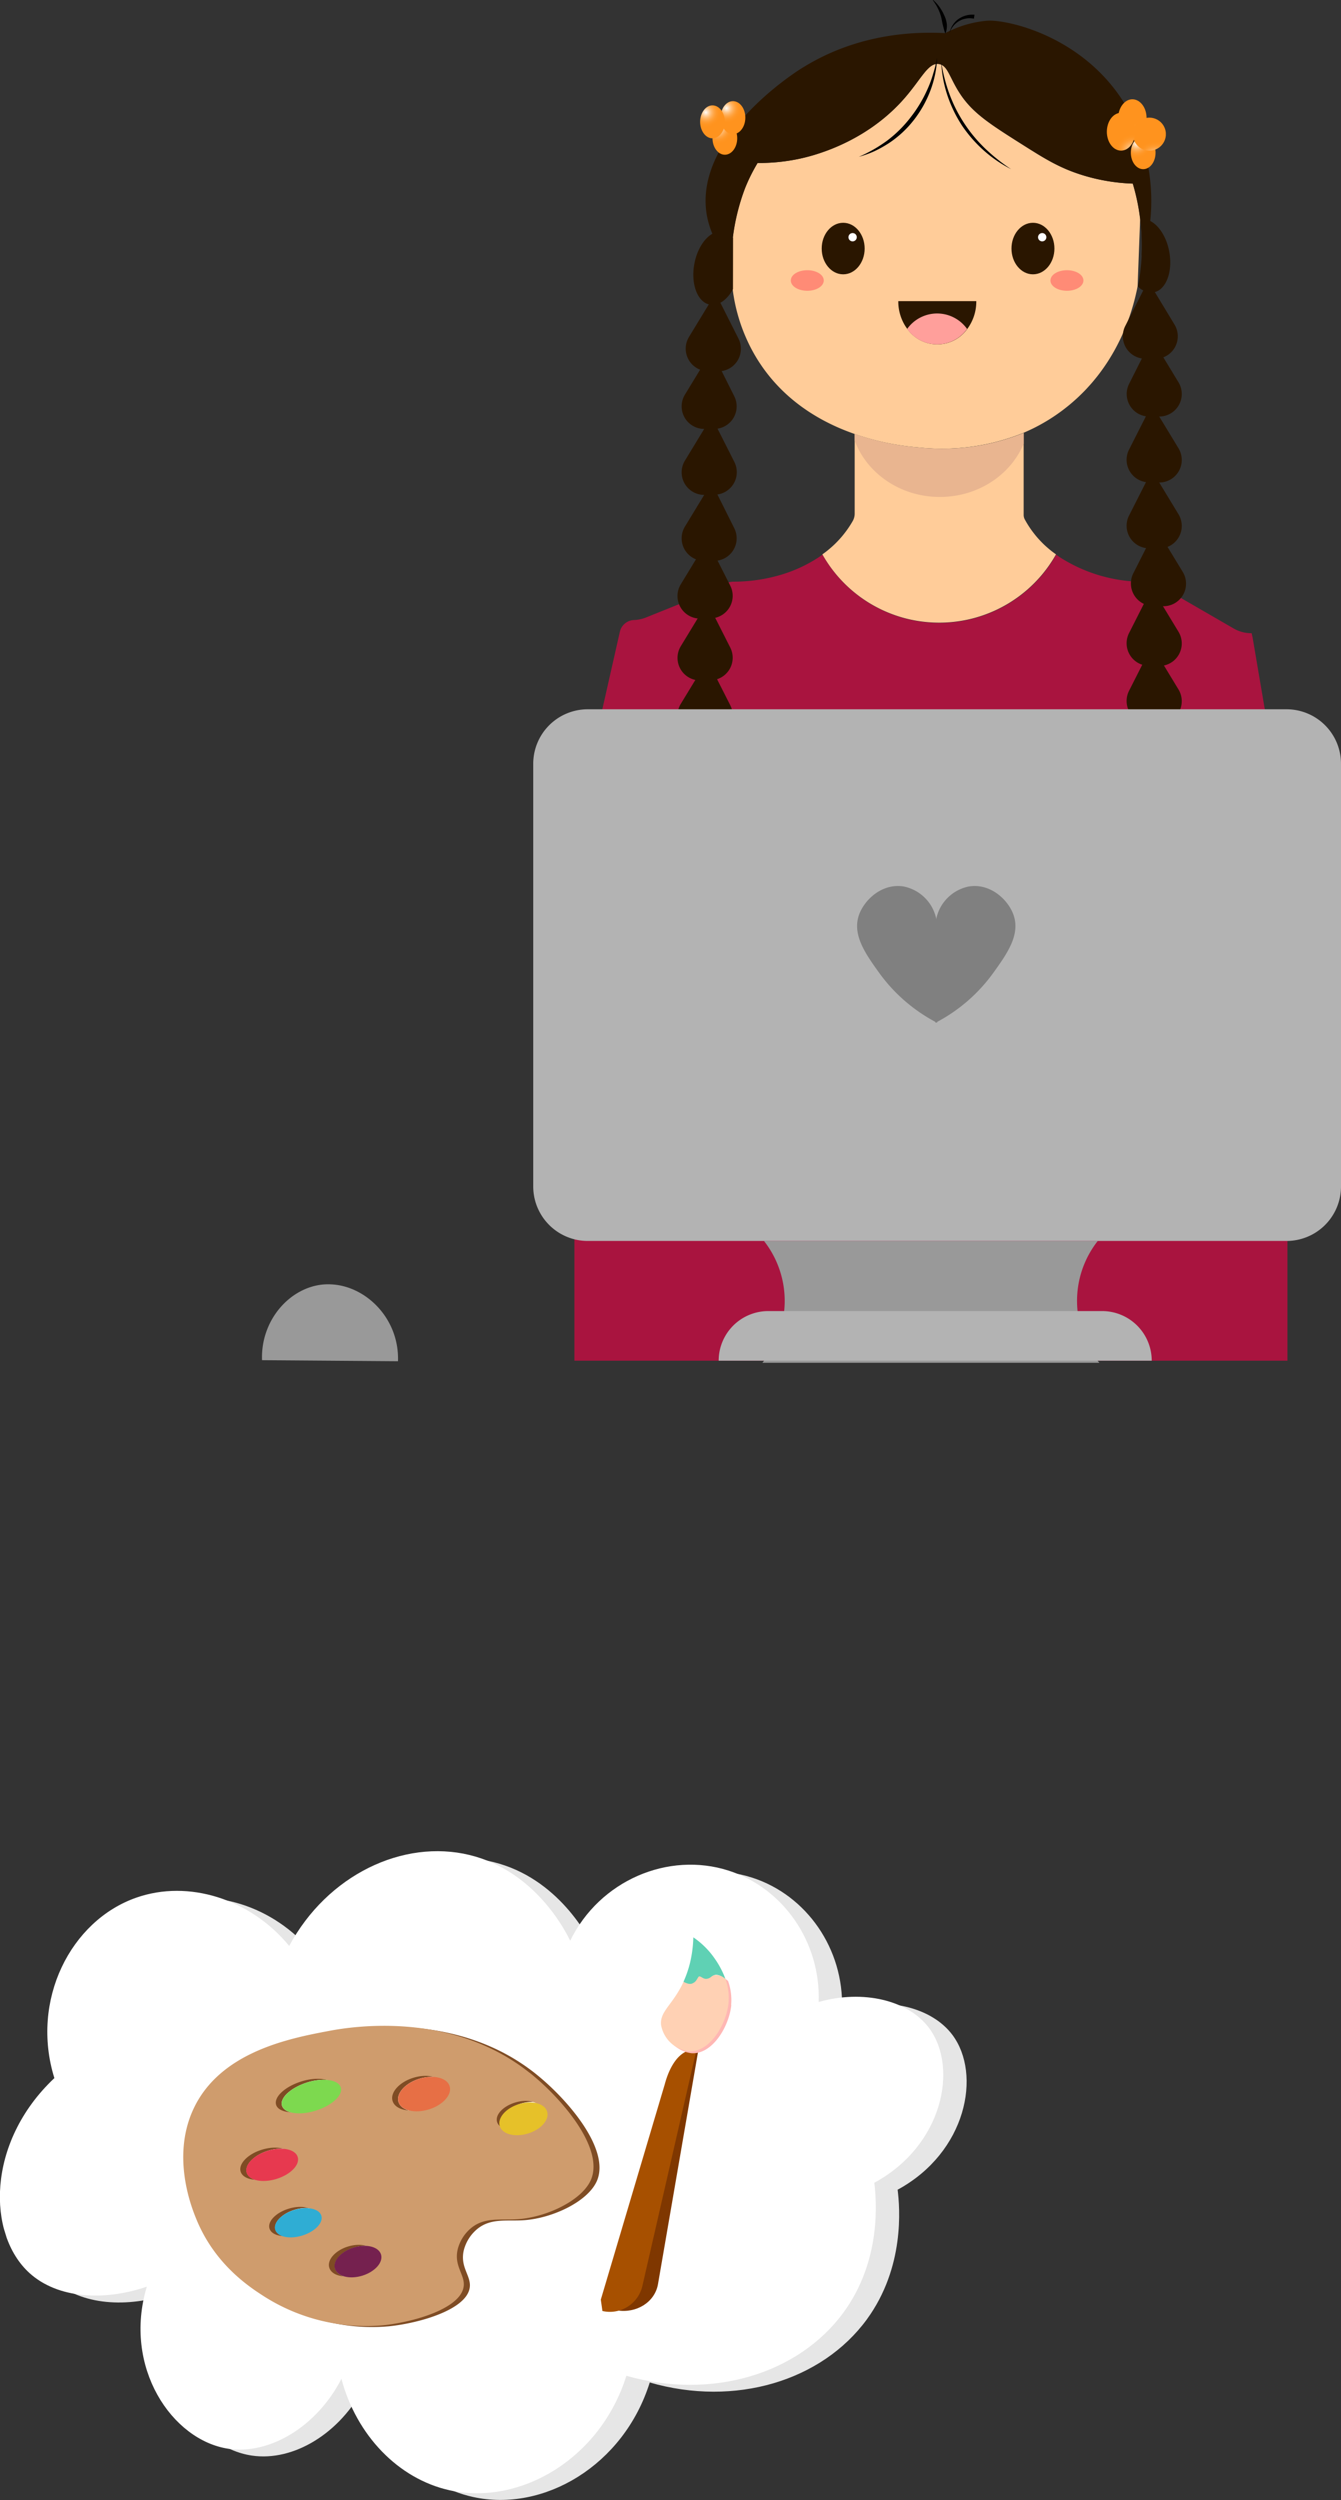 <svg xmlns="http://www.w3.org/2000/svg" xmlns:xlink="http://www.w3.org/1999/xlink" viewBox="0 0 297.28 554.03"><rect x="0" y="0" width="297.28" height="554.03" fill="#333333" stroke="none"/><defs><style>.cls-1{fill:none;}.cls-2{clip-path:url(#clip-path);}.cls-3{fill:#fc9;}.cls-4{fill:#2a1600;}.cls-5{fill:#a9143f;}.cls-6{fill:#ff9f9b;}.cls-7{fill:#fff;}.cls-8{opacity:0.8;}.cls-9{clip-path:url(#clip-path-4);}.cls-10{fill:#ff7b6d;}.cls-11{clip-path:url(#clip-path-5);}.cls-12{opacity:0.9;}.cls-13{clip-path:url(#clip-path-6);}.cls-14{fill:#e7b38f;}.cls-15{clip-path:url(#clip-path-7);}.cls-16{fill:url(#radial-gradient);}.cls-17{clip-path:url(#clip-path-8);}.cls-18{fill:url(#radial-gradient-2);}.cls-19{clip-path:url(#clip-path-9);}.cls-20{fill:url(#radial-gradient-3);}.cls-21{clip-path:url(#clip-path-10);}.cls-22{fill:url(#radial-gradient-4);}.cls-23{clip-path:url(#clip-path-11);}.cls-24{fill:url(#radial-gradient-5);}.cls-25{clip-path:url(#clip-path-12);}.cls-26{fill:url(#radial-gradient-6);}.cls-27{clip-path:url(#clip-path-13);}.cls-28{fill:url(#radial-gradient-7);}.cls-29{fill:#999;}.cls-30{fill:#b3b3b3;}.cls-31{fill:gray;}.cls-32{clip-path:url(#clip-path-15);}.cls-33{fill:#e6e6e6;}.cls-34{fill:#7f4c24;}.cls-35{fill:#cf9c6d;}.cls-36{fill:#75214f;}.cls-37{fill:#2fadd4;}.cls-38{fill:#e7394f;}.cls-39{fill:#7dd94f;}.cls-40{fill:#e76f45;}.cls-41{fill:#e6c129;}.cls-42{fill:#7f3700;}.cls-43{fill:#a75000;}.cls-44{fill:#5fd1b4;}.cls-45{fill:#ffb7b4;}.cls-46{fill:#ffd1b4;}</style><clipPath id="clip-path" transform="translate(-17.25 0)"><rect class="cls-1" x="66" width="316.16" height="302"/></clipPath><clipPath id="clip-path-4" transform="translate(-17.25 0)"><rect class="cls-1" x="192.56" y="59.88" width="7.31" height="4.57"/></clipPath><clipPath id="clip-path-5" transform="translate(-17.25 0)"><rect class="cls-1" x="250.12" y="59.88" width="7.31" height="4.57"/></clipPath><clipPath id="clip-path-6" transform="translate(-17.25 0)"><rect class="cls-1" x="206.72" y="95.94" width="37.46" height="14.19"/></clipPath><clipPath id="clip-path-7" transform="translate(-17.25 0)"><path class="cls-1" d="M175.2,30.64c0,2,1.23,3.65,2.74,3.65s2.74-1.63,2.74-3.65S179.46,27,177.94,27s-2.74,1.64-2.74,3.66"/></clipPath><radialGradient id="radial-gradient" cx="-332.15" cy="-466.71" r="0.91" gradientTransform="translate(1335 1680.72) scale(3.54)" gradientUnits="userSpaceOnUse"><stop offset="0" stop-color="#fff"/><stop offset="0.08" stop-color="#ffedd9"/><stop offset="0.21" stop-color="#ffd5a8"/><stop offset="0.33" stop-color="#ffc17d"/><stop offset="0.46" stop-color="#ffb05b"/><stop offset="0.59" stop-color="#ffa340"/><stop offset="0.72" stop-color="#ff9a2d"/><stop offset="0.86" stop-color="#ff9522"/><stop offset="1" stop-color="#ff931e"/></radialGradient><clipPath id="clip-path-8" transform="translate(-17.25 0)"><path class="cls-1" d="M177,26.07c0,2,1.23,3.66,2.74,3.66s2.74-1.64,2.74-3.66-1.23-3.65-2.74-3.65S177,24.05,177,26.07"/></clipPath><radialGradient id="radial-gradient-2" cx="-332.19" cy="-466.59" r="0.91" gradientTransform="translate(1337 1675.72) scale(3.54)" xlink:href="#radial-gradient"/><clipPath id="clip-path-9" transform="translate(-17.25 0)"><path class="cls-1" d="M267.94,33.84c0,2,1.22,3.65,2.74,3.65s2.74-1.64,2.74-3.65-1.23-3.66-2.74-3.66-2.74,1.64-2.74,3.66"/></clipPath><radialGradient id="radial-gradient-3" cx="-334.62" cy="-466.8" r="0.91" gradientTransform="translate(1436.5 1684.22) scale(3.54)" xlink:href="#radial-gradient"/><clipPath id="clip-path-10" transform="translate(-17.25 0)"><path class="cls-1" d="M172.46,27c0,2,1.23,3.66,2.74,3.66S177.94,29,177.94,27s-1.23-3.65-2.74-3.65S172.46,25,172.46,27"/></clipPath><radialGradient id="radial-gradient-4" cx="-332.07" cy="-466.61" r="0.91" gradientTransform="translate(1332 1676.72) scale(3.54)" xlink:href="#radial-gradient"/><clipPath id="clip-path-11" transform="translate(-17.25 0)"><path class="cls-1" d="M265.13,26.16c0,2.32,1.41,4.2,3.15,4.2s3.15-1.88,3.15-4.2S270,22,268.28,22s-3.15,1.88-3.15,4.2"/></clipPath><radialGradient id="radial-gradient-5" cx="-615.82" cy="-1052.53" r="0.91" gradientTransform="translate(-2252.8 -4253.27) rotate(180) scale(4.07)" xlink:href="#radial-gradient"/><clipPath id="clip-path-12" transform="translate(-17.25 0)"><path class="cls-1" d="M268.39,29.73a3.66,3.66,0,1,0,3.66-3.66,3.66,3.66,0,0,0-3.66,3.66"/></clipPath><radialGradient id="radial-gradient-6" cx="-372.25" cy="-1093.31" r="0.91" gradientTransform="matrix(4.71, 0, 0, -3.54, 2009.58, -3835.72)" xlink:href="#radial-gradient"/><clipPath id="clip-path-13" transform="translate(-17.25 0)"><path class="cls-1" d="M262.62,29.18c0,2.32,1.41,4.2,3.15,4.2s3.15-1.88,3.15-4.2S267.51,25,265.77,25s-3.15,1.89-3.15,4.21"/></clipPath><radialGradient id="radial-gradient-7" cx="-615.88" cy="-1052.46" r="0.91" gradientTransform="translate(-2255.55 -4249.97) rotate(180) scale(4.07)" xlink:href="#radial-gradient"/><clipPath id="clip-path-15" transform="translate(-17.25 0)"><rect class="cls-1" x="17.72" y="400.18" width="214.47" height="152.71" transform="translate(-134.73 57.89) rotate(-17.12)"/></clipPath></defs><g id="Layer_2" data-name="Layer 2"><g id="text"><g id="bang_pan" data-name="bang pan"><g class="cls-2"><g class="cls-2"><g class="cls-2"><path class="cls-3" d="M270,48.59a47.36,47.36,0,0,0-1.64-7.9,42.48,42.48,0,0,1-11-1.83c-5.05-1.54-8.39-3.62-12.79-6.39-7.78-4.92-11.7-7.34-14.62-11.88-2.3-3.59-2.62-6.1-4.57-6.4-2.52-.38-3.95,3.55-8.22,8.23-8.9,9.74-20.55,12.3-22.84,12.79a42.94,42.94,0,0,1-9.14.91,38.83,38.83,0,0,0-2.74,5.48,45.8,45.8,0,0,0-2.75,11.12,46.88,46.88,0,0,0-.37,5.76,45.49,45.49,0,0,0,.35,5.6,38.69,38.69,0,0,0,4.6,14.07c5.66,10.1,14.65,15.31,22.38,18a57.23,57.23,0,0,0,14.16,3,48.18,48.18,0,0,0,23.3-3.22,40.92,40.92,0,0,0,8.68-5c12.47-9.36,15.6-22.63,16.45-26.5.07-.32.14-.64.2-1" transform="translate(-17.25 0)"/><path class="cls-4" d="M270.68,56.68a2.05,2.05,0,0,0-.34-.07,48.38,48.38,0,0,0-1.95-15.92,42.48,42.48,0,0,1-11-1.83c-5.05-1.54-8.39-3.62-12.79-6.39-7.78-4.92-11.7-7.34-14.62-11.88-2.3-3.59-2.62-6.1-4.57-6.4-2.52-.38-3.95,3.55-8.22,8.23-8.9,9.74-20.55,12.3-22.84,12.79a42.94,42.94,0,0,1-9.14.91,38.83,38.83,0,0,0-2.74,5.48,47.62,47.62,0,0,0-3.12,16.88c-4.45-5.23-5.32-9.82-5.56-11.85C171.89,30,193.06,16.31,194.92,15.16c.36-.23.65-.39.84-.51C207.88,7.32,220.22,7,226.82,7.34A24.16,24.16,0,0,1,236,4.6c4.27-.38,21.8,3.33,31.06,19.19A41.27,41.27,0,0,1,272.11,39a42.3,42.3,0,0,1-1.43,17.72" transform="translate(-17.25 0)"/><path class="cls-5" d="M302.66,186.72V301.54H144.59V184.87a3.16,3.16,0,0,1,.09-.76l10-44.18a3.34,3.34,0,0,1,3.18-2.53,7.92,7.92,0,0,0,2.59-.56l15.26-6.13a7.48,7.48,0,0,0,1.83-1,3.74,3.74,0,0,1,2.26-.81,36.87,36.87,0,0,0,10.35-1.46,31.73,31.73,0,0,0,8.68-4l.76-.53a29.72,29.72,0,0,0,51.79,0c.24.18.5.35.75.53a34.35,34.35,0,0,0,19,5.48l1.35,0a3.27,3.27,0,0,1,2.47.93,7.57,7.57,0,0,0,1.62,1.24l14.24,8.23a7.79,7.79,0,0,0,3.88,1c.08,0,.15.72.24.88l0,.06,7.64,44.93a3.77,3.77,0,0,1,.05.57" transform="translate(-17.25 0)"/><path class="cls-3" d="M251.35,122.85a29.72,29.72,0,0,1-51.79,0,23.1,23.1,0,0,0,6.77-7.46,3.34,3.34,0,0,0,.39-1.62V96.18a57.23,57.23,0,0,0,14.16,3,48.18,48.18,0,0,0,23.3-3.22v18.15a2.11,2.11,0,0,0,.25,1,22.66,22.66,0,0,0,6.92,7.74" transform="translate(-17.25 0)"/><path class="cls-4" d="M179.74,64.08c-1.29,2.37-3.23,3.77-5.11,3.43-2.73-.5-4.28-4.53-3.46-9s3.69-7.68,6.42-7.18a3.61,3.61,0,0,1,2.17,1.39Z" transform="translate(-17.25 0)"/><path class="cls-4" d="M174.68,137.08l-2.15,0a5,5,0,0,1-4.34-7.63l5.64-9.27a.26.26,0,0,1,.44,0l4.85,9.57a5,5,0,0,1-4.44,7.29" transform="translate(-17.25 0)"/><path class="cls-4" d="M174.68,150.79h-2.15a5,5,0,0,1-4.34-7.62l5.64-9.27a.25.25,0,0,1,.44,0l4.85,9.57a5,5,0,0,1-4.44,7.29" transform="translate(-17.25 0)"/><path class="cls-4" d="M174.68,163.58l-2.15,0a5,5,0,0,1-4.34-7.63l5.64-9.27a.25.25,0,0,1,.44,0l4.85,9.57a5,5,0,0,1-4.44,7.29" transform="translate(-17.25 0)"/><path class="cls-4" d="M175.6,124.29l-2.16,0a5,5,0,0,1-4.33-7.63l5.64-9.27a.25.25,0,0,1,.44,0L180,117a5,5,0,0,1-4.43,7.29" transform="translate(-17.25 0)"/><path class="cls-4" d="M175.6,109.67l-2.16,0a5,5,0,0,1-4.33-7.63l5.64-9.27a.26.26,0,0,1,.44,0l4.84,9.57a5,5,0,0,1-4.43,7.29" transform="translate(-17.25 0)"/><path class="cls-4" d="M176.51,82.26l-2.15,0A5,5,0,0,1,170,74.65l5.64-9.27a.26.26,0,0,1,.44,0L180.94,75a5,5,0,0,1-4.43,7.29" transform="translate(-17.25 0)"/><path class="cls-4" d="M175.6,95.05l-2.16,0a5,5,0,0,1-4.33-7.63l5.64-9.26a.25.25,0,0,1,.44,0L180,87.76a5,5,0,0,1-4.43,7.29" transform="translate(-17.25 0)"/><path class="cls-4" d="M273,64.76a4.05,4.05,0,0,1-3.48-1.27,47.46,47.46,0,0,0,.83-6.88,46.56,46.56,0,0,0-.31-8c2.72-.5,5.6,2.72,6.42,7.18s-.73,8.5-3.46,9" transform="translate(-17.25 0)"/><path class="cls-4" d="M272.94,134.34l2.15,0a5,5,0,0,0,4.34-7.63l-5.64-9.27a.25.25,0,0,0-.44,0l-4.84,9.57a5,5,0,0,0,4.43,7.29" transform="translate(-17.25 0)"/><path class="cls-4" d="M272,147.59l2.15,0a5,5,0,0,0,4.33-7.63l-5.63-9.27a.25.25,0,0,0-.44,0l-4.85,9.57a5,5,0,0,0,4.44,7.29" transform="translate(-17.25 0)"/><path class="cls-4" d="M272,160.38l2.15,0a5,5,0,0,0,4.33-7.63l-5.63-9.27a.25.25,0,0,0-.44,0l-4.85,9.57a5,5,0,0,0,4.44,7.29" transform="translate(-17.25 0)"/><path class="cls-4" d="M272,121.55l2.15,0a5,5,0,0,0,4.33-7.63l-5.63-9.27a.25.25,0,0,0-.44,0l-4.85,9.57a5,5,0,0,0,4.44,7.29" transform="translate(-17.25 0)"/><path class="cls-4" d="M272,106.93l2.15,0a5,5,0,0,0,4.33-7.63l-5.63-9.27a.25.25,0,0,0-.44,0l-4.85,9.57a5,5,0,0,0,4.44,7.29" transform="translate(-17.25 0)"/><path class="cls-4" d="M271.11,79.52l2.15,0a5,5,0,0,0,4.34-7.63L272,62.64a.25.25,0,0,0-.44,0l-4.84,9.57a5,5,0,0,0,4.43,7.29" transform="translate(-17.25 0)"/><path class="cls-4" d="M272,92.31l2.15,0a5,5,0,0,0,4.33-7.63l-5.63-9.27a.26.26,0,0,0-.44,0L267.59,85A5,5,0,0,0,272,92.31" transform="translate(-17.25 0)"/><path d="M225.91,13.74a35.93,35.93,0,0,0,1.82,7.1A31.17,31.17,0,0,0,231,27.32a32.08,32.08,0,0,0,4.66,5.61,39.64,39.64,0,0,0,5.74,4.56,28.71,28.71,0,0,1-6.1-4.18,29.66,29.66,0,0,1-4.87-5.61A29.32,29.32,0,0,1,227.23,21a27,27,0,0,1-1.32-7.27" transform="translate(-17.25 0)"/><path d="M225,12.82a23.27,23.27,0,0,1-1.5,7.26,24.87,24.87,0,0,1-3.66,6.51,23.33,23.33,0,0,1-5.46,5.08,27.44,27.44,0,0,1-3.26,1.83,22.93,22.93,0,0,1-3.48,1.25A31.77,31.77,0,0,0,214,31.1,27.23,27.23,0,0,0,219.12,26a29.34,29.34,0,0,0,3.73-6.21,25.43,25.43,0,0,0,1.26-3.42,30.53,30.53,0,0,0,.89-3.57" transform="translate(-17.25 0)"/><path d="M224.12,0a9.65,9.65,0,0,1,2.4,3.29,6.26,6.26,0,0,1,.62,2,4.56,4.56,0,0,1-.27,2.07h-.09c-.24-.67-.38-1.3-.54-1.92s-.22-1.26-.41-1.88A11,11,0,0,0,224.05.06Z" transform="translate(-17.25 0)"/><path d="M233.15,4.14a4.65,4.65,0,0,0-3.25.51,4.77,4.77,0,0,0-2.16,2.69,5,5,0,0,1,1.91-3.07,5.34,5.34,0,0,1,3.63-1Z" transform="translate(-17.25 0)"/><path class="cls-4" d="M251,55.08c0,3.15-2.13,5.71-4.76,5.71s-4.76-2.56-4.76-5.71,2.13-5.71,4.76-5.71S251,51.93,251,55.08" transform="translate(-17.25 0)"/><path class="cls-4" d="M208.93,55.08c0,3.15-2.13,5.71-4.76,5.71s-4.76-2.56-4.76-5.71,2.13-5.71,4.76-5.71,4.76,2.56,4.76,5.71" transform="translate(-17.25 0)"/><path class="cls-4" d="M233.68,66.73a10.18,10.18,0,0,1-2,6.17,8.17,8.17,0,0,1-13.29,0,10.17,10.17,0,0,1-2-6.17Z" transform="translate(-17.25 0)"/><path class="cls-6" d="M231.64,72.9a8.17,8.17,0,0,1-13.29,0,8.15,8.15,0,0,1,13.29,0" transform="translate(-17.25 0)"/><path class="cls-7" d="M249.21,52.57a.92.92,0,1,1-.92-.92.92.92,0,0,1,.92.92" transform="translate(-17.25 0)"/><path class="cls-7" d="M207.18,52.57a.92.92,0,1,1-.91-.92.91.91,0,0,1,.91.92" transform="translate(-17.25 0)"/><g class="cls-8"><g class="cls-9"><path class="cls-10" d="M199.87,62.16c0,1.26-1.64,2.28-3.65,2.28s-3.66-1-3.66-2.28,1.64-2.28,3.66-2.28,3.65,1,3.65,2.28" transform="translate(-17.25 0)"/></g></g><g class="cls-8"><g class="cls-11"><path class="cls-10" d="M257.43,62.16c0,1.26-1.64,2.28-3.65,2.28s-3.66-1-3.66-2.28,1.64-2.28,3.66-2.28,3.65,1,3.65,2.28" transform="translate(-17.25 0)"/></g></g><g class="cls-12"><g class="cls-13"><path class="cls-14" d="M244.18,95.94v2.41c-2.89,6.9-10.13,11.78-18.58,11.78-8.75,0-16.19-5.23-18.88-12.5V96.18a57.23,57.23,0,0,0,14.16,3,48.31,48.31,0,0,0,23.3-3.22" transform="translate(-17.25 0)"/></g></g></g><g class="cls-15"><rect class="cls-16" x="157.95" y="26.98" width="5.48" height="7.31"/></g><g class="cls-17"><rect class="cls-18" x="159.78" y="22.42" width="5.48" height="7.31"/></g><g class="cls-19"><rect class="cls-20" x="250.69" y="30.18" width="5.48" height="7.31"/></g><g class="cls-21"><rect class="cls-22" x="155.21" y="23.33" width="5.48" height="7.31"/></g><g class="cls-23"><rect class="cls-24" x="247.88" y="21.96" width="6.3" height="8.41"/></g><g class="cls-25"><rect class="cls-26" x="251.14" y="26.07" width="7.31" height="7.31"/></g><g class="cls-27"><rect class="cls-28" x="245.36" y="24.97" width="6.3" height="8.41"/></g><g class="cls-2"><path class="cls-29" d="M186.26,302a21.49,21.49,0,0,0,.35-27h74a21.49,21.49,0,0,0,.35,27Z" transform="translate(-17.25 0)"/><path class="cls-30" d="M314.53,169.25V263A12.07,12.07,0,0,1,302.47,275H147.53A12.08,12.08,0,0,1,135.46,263V169.25a12.08,12.08,0,0,1,12.07-12.07H302.47a12.07,12.07,0,0,1,12.06,12.07" transform="translate(-17.25 0)"/><path class="cls-30" d="M272.51,301.54H176.57a11,11,0,0,1,11-11h74a11,11,0,0,1,11,11" transform="translate(-17.25 0)"/><path class="cls-31" d="M225,205.61a9.24,9.24,0,0,0-7.31-9.14c-4.84-.87-8.89,2.93-10.05,6.39-1.48,4.4,1.57,8.63,4.56,12.8a36.64,36.64,0,0,0,12.8,11" transform="translate(-17.25 0)"/><path class="cls-31" d="M224.61,205.61a9.24,9.24,0,0,1,7.31-9.14c4.83-.87,8.89,2.93,10.05,6.39,1.48,4.4-1.57,8.63-4.57,12.8a36.49,36.49,0,0,1-12.79,11" transform="translate(-17.25 0)"/><path class="cls-29" d="M105.5,301.66l-30.16-.24c-.32-8.77,6-15.95,13.33-16.75a12.4,12.4,0,0,1,2-.05c7.74.36,15.11,7.6,14.81,17" transform="translate(-17.25 0)"/></g></g></g></g></g><g id="illustrations"><g id="Artwork_4" data-name="Artwork 4"><g class="cls-32"><g class="cls-32"><path class="cls-33" d="M34.49,462.11c-5.39-17.31,3.61-35,18.2-40.06,11.48-4,25.21.22,33.85,10.72C95,417,111.76,409,126.53,412.62c14.53,3.53,21.26,16.85,22.29,19,6.53-13.36,21.75-19.85,35.16-15.53,12.09,3.89,20.38,15.81,19.93,29.1,9.84-2.79,19.86-.42,24.49,5.77,6.5,8.71,3.12,26-12.16,34.29.5,4,1.61,17.17-6.81,28.72-10,13.68-29.25,19.46-48.14,14-5.77,18.42-23.55,28.82-39.18,25.37-11.43-2.52-20.69-12.24-24-24.7-5.41,10.65-15.84,16.88-25,15.53C60.56,542.35,49.6,526.13,55,508.27c-9.49,3.26-19.79,2.63-26-3-9.43-8.54-9.65-28.93,5.49-43.2" transform="translate(-17.25 0)"/><path class="cls-7" d="M29.32,460.57c-5.4-17.31,3.61-35,18.2-40.06,11.48-4,25.2.22,33.84,10.72,8.47-15.74,25.23-23.74,40-20.15,14.53,3.54,21.26,16.85,22.29,19,6.52-13.36,21.75-19.85,35.16-15.53,12.09,3.89,20.38,15.81,19.93,29.1,9.84-2.79,19.86-.42,24.48,5.78,6.5,8.7,3.12,26-12.15,34.28.49,4,1.61,17.17-6.81,28.72-10,13.68-29.25,19.46-48.15,14.05-5.77,18.42-23.54,28.82-39.17,25.38-11.43-2.53-20.69-12.25-24-24.7C87.48,537.78,77,544,67.91,542.66c-12.52-1.85-23.49-18.07-18.11-35.93-9.5,3.26-19.79,2.63-26-3-9.43-8.54-9.65-28.93,5.49-43.2" transform="translate(-17.25 0)"/><path class="cls-34" d="M136,459.56c-17.11-13.64-38.86-10.35-44.47-9.28-8.61,1.63-24.13,4.56-30.06,17.33-5,10.79-.23,22.26.75,24.61,4.13,9.92,11.73,14.87,15.19,17.06a42.08,42.08,0,0,0,26.14,6.23c7-.74,17.19-3.76,17.84-8.6.35-2.6-2.23-4.47-1.31-8.29A9,9,0,0,1,123,494c3.08-2.56,6.67-1.71,10.55-2,6.39-.5,14-4.17,16-8.64,3.09-7-6.43-18.12-13.53-23.78m-64.05,21.9c-.54-1.73,1.58-3.9,4.71-4.87s6.1-.35,6.63,1.38-1.58,3.9-4.71,4.86-6.1.35-6.63-1.37m12.35,13.9c-2.82.86-5.5.3-6-1.27s1.41-3.54,4.23-4.41,5.5-.3,6,1.27-1.41,3.54-4.23,4.41m13.31,8.94c-2.82.86-5.53.17-6.07-1.55s1.33-3.82,4.15-4.69,5.53-.18,6.07,1.55-1.33,3.82-4.15,4.69M87.24,467.73c-3.6,1.11-6.95.61-7.48-1.11s2-4,5.56-5.13,7-.61,7.48,1.11-2,4-5.56,5.13m25.07-.27c-3.13,1-6.14.22-6.72-1.65s1.49-4.19,4.62-5.15,6.15-.23,6.72,1.65-1.49,4.19-4.62,5.15m22.15,4.36c-2.66.82-5.22.21-5.7-1.35s1.29-3.5,4-4.32,5.21-.22,5.7,1.35-1.29,3.5-3.95,4.32" transform="translate(-17.25 0)"/><path class="cls-35" d="M134.65,459.34c-17.1-13.64-38.86-10.35-44.47-9.28-8.61,1.63-24.13,4.57-30.06,17.33-5,10.79-.23,22.26.75,24.61,4.13,9.92,11.73,14.87,15.19,17.06a42.08,42.08,0,0,0,26.14,6.23c7-.74,17.19-3.75,17.84-8.6.35-2.6-2.23-4.47-1.31-8.29a9,9,0,0,1,2.93-4.63c3.08-2.56,6.67-1.7,10.56-2,6.38-.5,14-4.17,16-8.64,3.1-7-6.43-18.12-13.53-23.78M70.6,481.24c-.53-1.72,1.58-3.9,4.71-4.86s6.1-.36,6.63,1.37-1.58,3.9-4.71,4.86-6.1.36-6.63-1.37M83,495.14c-2.82.86-5.5.3-6-1.27s1.41-3.54,4.23-4.41,5.5-.3,6,1.27-1.41,3.54-4.23,4.41m13.31,8.94c-2.82.87-5.53.18-6.06-1.55s1.32-3.82,4.14-4.69,5.53-.18,6.07,1.55-1.33,3.82-4.15,4.69M85.93,467.51c-3.6,1.11-7,.62-7.48-1.11s2-4,5.56-5.13,6.95-.61,7.48,1.11-2,4-5.56,5.13m25.07-.26c-3.13,1-6.14.22-6.72-1.66s1.49-4.19,4.62-5.15,6.15-.22,6.72,1.65-1.49,4.19-4.62,5.16m22.15,4.35c-2.66.82-5.21.22-5.7-1.35s1.29-3.5,4-4.32,5.21-.21,5.7,1.35-1.29,3.5-3.95,4.32" transform="translate(-17.25 0)"/><path class="cls-36" d="M101.72,499.6c.53,1.73-1.33,3.83-4.15,4.7s-5.53.17-6.07-1.55,1.33-3.82,4.15-4.69,5.53-.18,6.07,1.54" transform="translate(-17.25 0)"/><path class="cls-37" d="M88.49,491c.48,1.56-1.41,3.54-4.23,4.41s-5.5.3-6-1.27,1.41-3.54,4.23-4.41,5.5-.3,6,1.27" transform="translate(-17.25 0)"/><path class="cls-38" d="M83.25,478c.53,1.72-1.58,3.9-4.71,4.86s-6.1.35-6.63-1.37,1.58-3.9,4.71-4.87,6.1-.35,6.63,1.38" transform="translate(-17.25 0)"/><path class="cls-39" d="M92.8,462.6c.53,1.73-2,4-5.56,5.13s-6.95.61-7.48-1.11,2-4,5.56-5.13,7-.61,7.48,1.11" transform="translate(-17.25 0)"/><path class="cls-40" d="M116.93,462.31c.58,1.88-1.49,4.19-4.62,5.15s-6.14.22-6.72-1.65,1.49-4.19,4.62-5.15,6.15-.23,6.72,1.65" transform="translate(-17.25 0)"/><path class="cls-41" d="M138.54,467.92c.55,1.81-1.35,4-4.25,4.88s-5.69.16-6.25-1.64,1.35-4,4.25-4.88,5.69-.16,6.25,1.64" transform="translate(-17.25 0)"/><path class="cls-42" d="M172.12,454l-9,52.16c-.68,4-4.78,6.57-9.16,5.82l-.58-2.48,11.69-47.61c.77-3.73,2.82-7.91,7-7.89" transform="translate(-17.25 0)"/><path class="cls-43" d="M171.66,454.18l-12,52.39a7.4,7.4,0,0,1-8.86,5.56l-.36-2.52,14.17-47.7c1-3.75,3.16-7.9,7-7.73" transform="translate(-17.25 0)"/><path class="cls-44" d="M178.08,438.59c-1.28-1-2-1.06-2.49-.88s-.67.71-1.61,1.13a7.16,7.16,0,0,1-1.13.35c-.74.21-1.33.4-1.7.53a2.13,2.13,0,0,1-.57.17,2.32,2.32,0,0,1-1.81-.72,24.48,24.48,0,0,0,1.46-4.24,27.34,27.34,0,0,0,.72-5.61,18.17,18.17,0,0,1,4.79,4.78,19.23,19.23,0,0,1,2.34,4.49" transform="translate(-17.25 0)"/><path class="cls-45" d="M179.37,444.33c-.49,4.84-4.26,11-8.84,10.67a7.12,7.12,0,0,1-6.11-5.82c-.29-2.81,2.14-4.21,4.35-8.32.2-.36.39-.76.58-1.17a.36.36,0,0,0,0-.09c1.06.59,1.65.52,2,.35.68-.33.61-1.15,1.28-1.37s.94.47,1.84.37,1-.63,1.69-.81a2.93,2.93,0,0,1,2.5.88h0a12.48,12.48,0,0,1,.67,5.3" transform="translate(-17.25 0)"/><path class="cls-46" d="M178.75,443.9c-.49,4.84-4.25,11-8.83,10.67a7.12,7.12,0,0,1-6.12-5.82c-.29-2.81,2.14-4.21,4.35-8.32.2-.36.4-.76.58-1.17a.73.73,0,0,1,.05-.09c1.05.59,1.65.52,2,.35.67-.33.76-.55,1.27-1.37.35-.57.95.47,1.84.37s1-.63,1.7-.81a2.92,2.92,0,0,1,2.49.88h0a12.32,12.32,0,0,1,.67,5.3" transform="translate(-17.25 0)"/><path class="cls-43" d="M158.82,509a16.78,16.78,0,0,0-1.87.18,18.3,18.3,0,0,0-2.58.63,6.91,6.91,0,0,1-2.58.63,3.53,3.53,0,0,1-1.16-.27" transform="translate(-17.25 0)"/></g></g></g></g></g></svg>